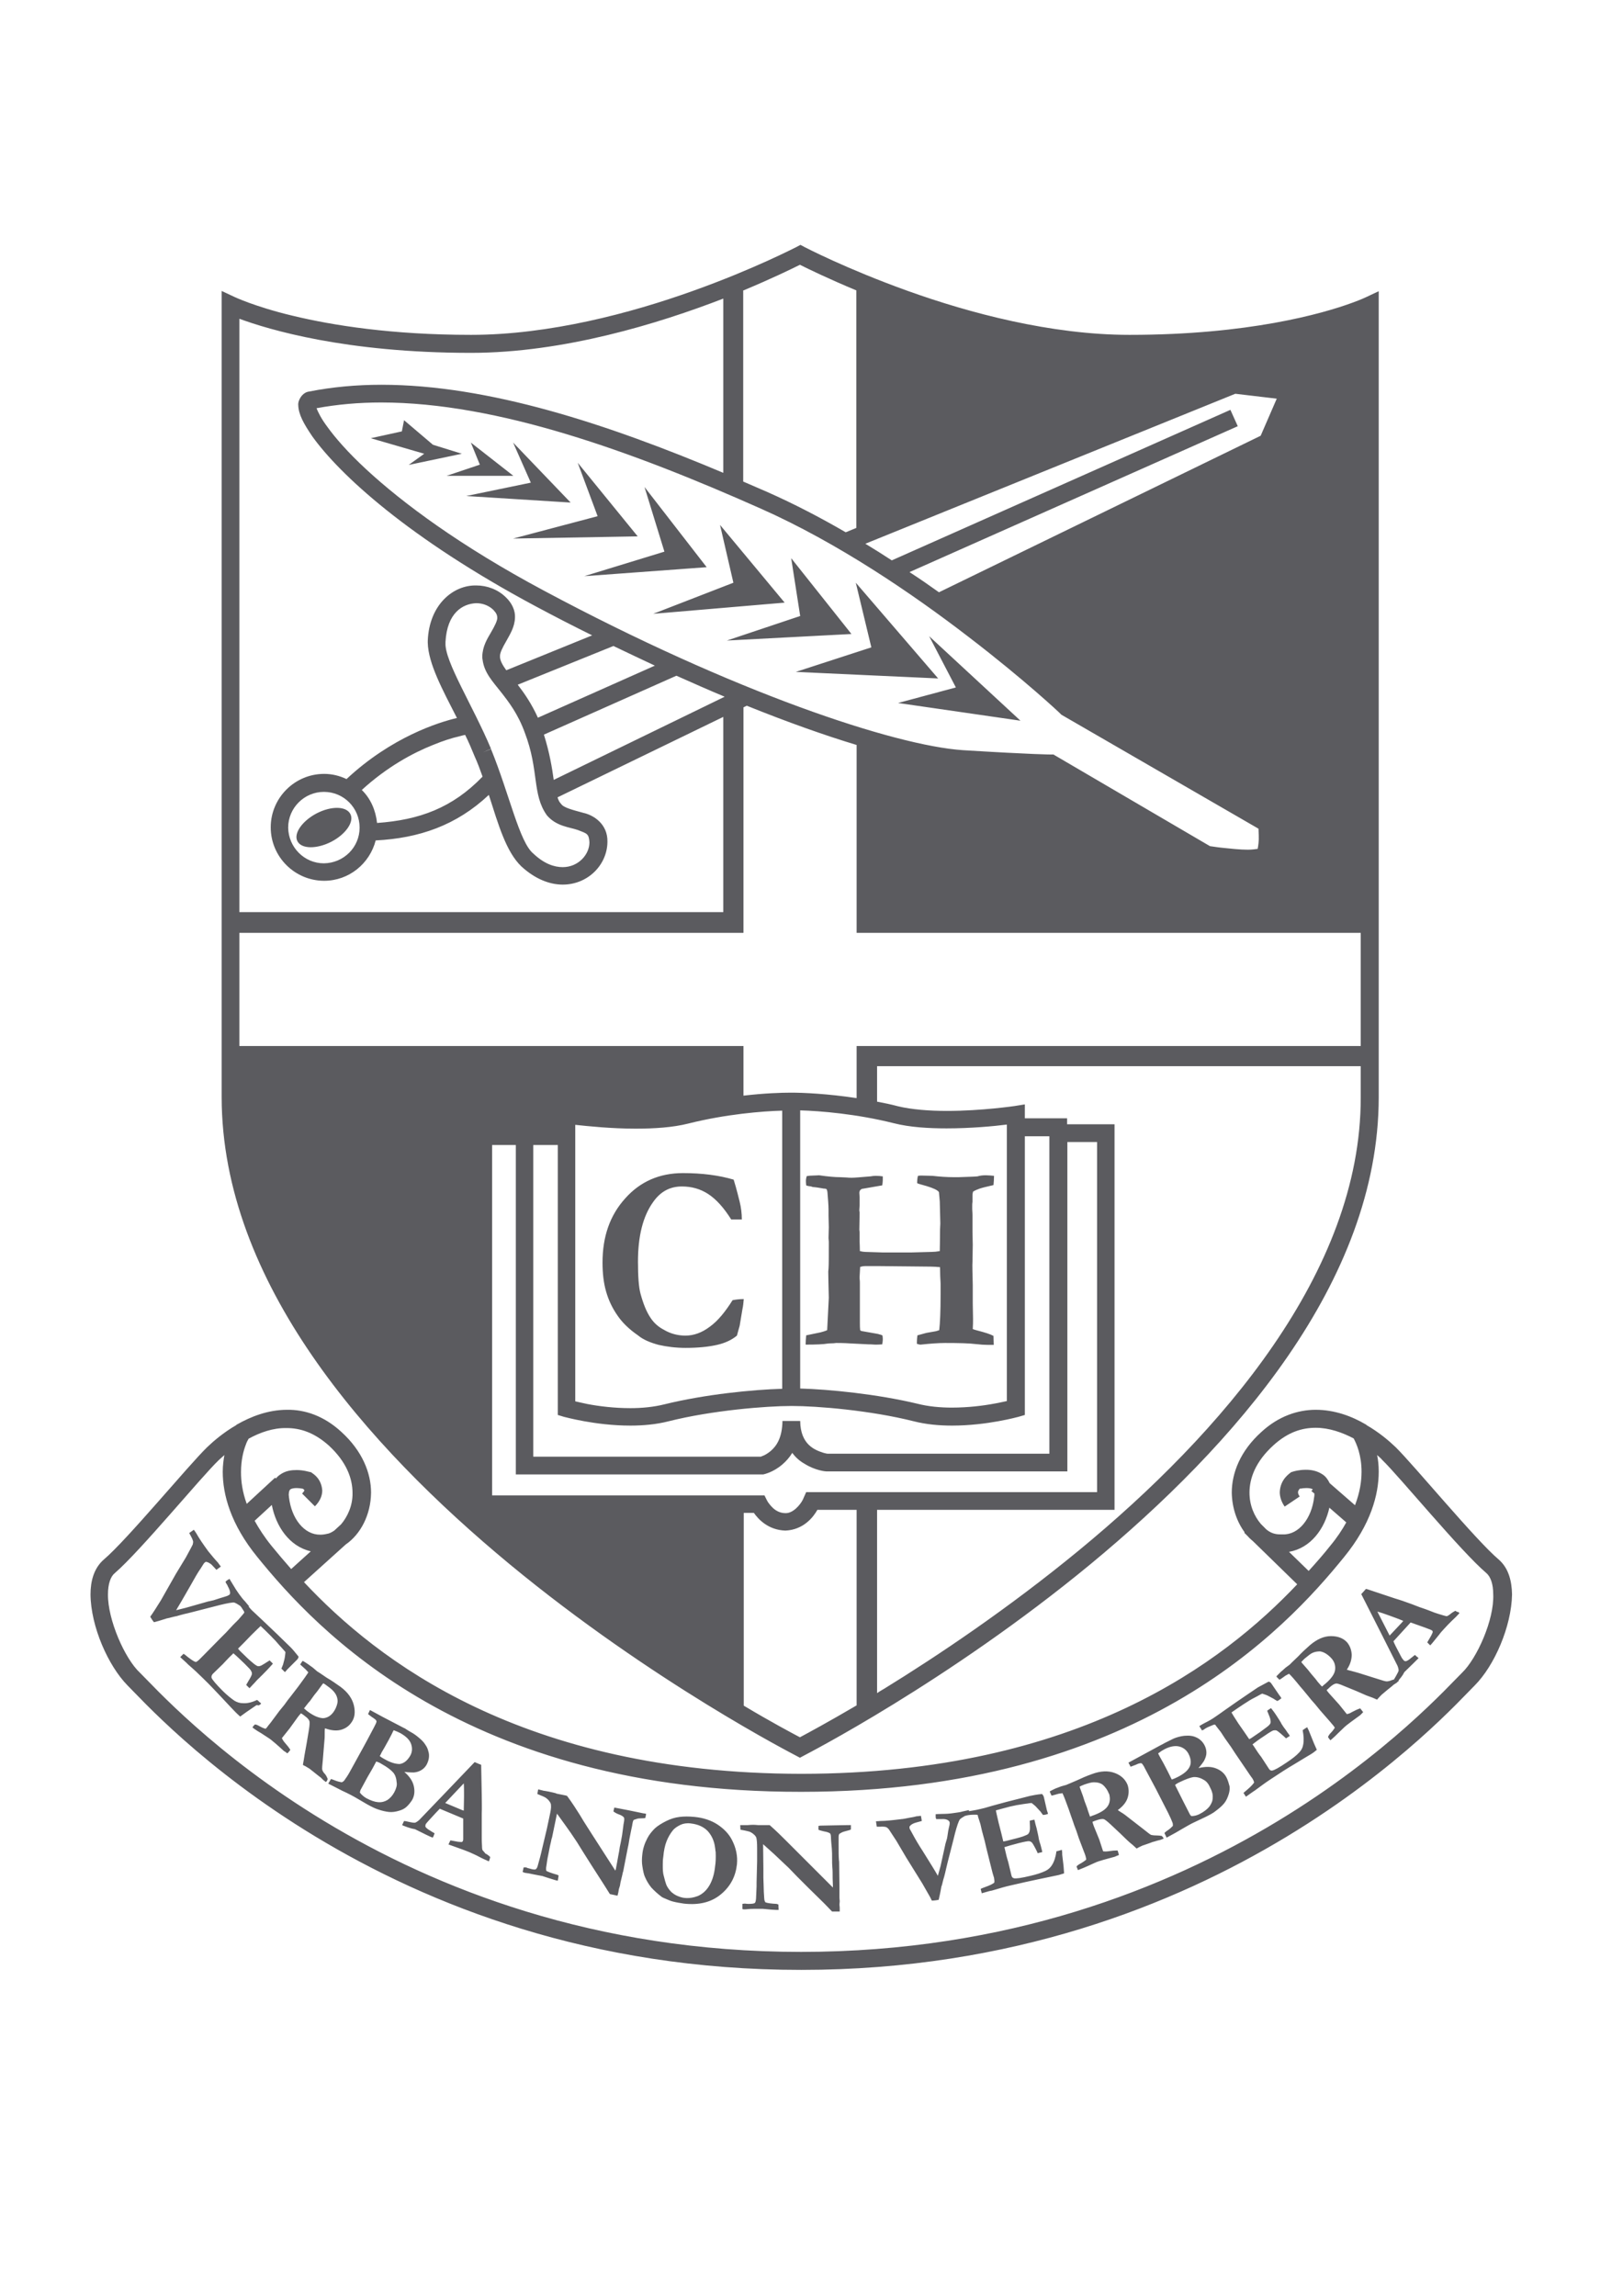 <?xml version="1.0" encoding="utf-8"?>
<!-- Generator: Adobe Illustrator 19.0.0, SVG Export Plug-In . SVG Version: 6.00 Build 0)  -->
<svg version="1.1" id="Capa_1" xmlns="http://www.w3.org/2000/svg" xmlns:xlink="http://www.w3.org/1999/xlink" x="0px" y="0px"
	 viewBox="0 0 595.3 841.9" style="enable-background:new 0 0 595.3 841.9;" xml:space="preserve">
<style type="text/css">
	.st0{fill:#5B5B5F;}
</style>
<g id="XMLID_2_">
	<path id="XMLID_3_" class="st0" d="M186.9,573.6c52.5,43.4,104.9,70.1,105,70.2l1.5,0.8l1.5-0.8c0.1-0.1,52.5-26.8,105.1-70.2
		c52.5-43.4,105.6-103.4,105.7-171.1c0-49,0-290.5,0-290.5v-5.2L501,109c0,0-1.6,0.8-5.2,2.1c-10.7,3.9-37.8,11.7-81.5,11.7
		c-28.8,0-58.7-8-81.3-16.1c-22.6-8.1-37.9-16.1-37.9-16.1l-1.5-0.8l-1.5,0.8c-0.1,0-15.3,8-38,16.1c-22.6,8.1-52.6,16.1-81.3,16.1
		c-29.1,0-50.9-3.5-65.4-7c-7.2-1.7-12.6-3.5-16.2-4.8c-3.5-1.3-5.2-2.1-5.2-2.1l-4.7-2.2v295.7C81.4,470.2,134.5,530.2,186.9,573.6
		z M279.7,540.7l0.3,0c0.3-0.1,3.5-0.7,6.9-3.6c1.3-1.1,2.6-2.5,3.7-4.3c1.3,1.8,2.9,3.1,4.5,4c4,2.5,7.7,2.8,8,2.8l0.1,0h88.3
		V418.8h10.9v128.4H295.7l-0.9,2c0,0-0.1,0.3-0.4,0.9c-1,1.9-3.6,4.9-6.3,4.8c-2.1,0-3.8-1-5-2.3c-0.6-0.6-1.1-1.3-1.4-1.7
		c-0.3-0.5-0.4-0.7-0.4-0.7l-0.9-1.8h-99.9V419.9h8.7v120.8H279.7z M206.9,519.6c0.2,0,11.4,3.2,24.3,3.2c4.6,0,9.4-0.4,14.1-1.6
		c15.9-4,35.8-5.6,45.1-5.6c9.3,0,28.8,1.6,44.7,5.6c4.7,1.2,9.5,1.6,14.1,1.6c12.9,0,24.2-3.2,24.3-3.2l2.4-0.7V416.7h9v116.4
		h-81.4c-0.2,0-0.6-0.1-1.4-0.3c-3.1-1-8.5-2.9-8.6-11.7H287c-0.1,6.2-2.2,9.2-4.3,11c-1.1,0.9-2.1,1.5-2.9,1.8
		c-0.4,0.1-0.6,0.3-0.8,0.3h-83.4V419.9h9v99L206.9,519.6z M211,513.9V412.5c4.7,0.5,13.2,1.4,22.1,1.4c6.7,0,13.6-0.4,19.5-1.9
		c13.6-3.4,26.9-4.5,34.3-4.7v102c-10.6,0.3-28.2,2-43.2,5.7c-4,1-8.3,1.4-12.5,1.4c-5.9,0-11.5-0.7-15.7-1.5
		C213.7,514.5,212.2,514.2,211,513.9z M293.5,509.2v-102c7.4,0.2,20.7,1.3,34.3,4.7c5.9,1.5,12.8,1.9,19.4,1.9
		c8.9,0,17.4-0.8,22.1-1.4v101.4c-1.1,0.2-2.6,0.6-4.4,0.9c-4.2,0.8-9.8,1.5-15.8,1.5c-4.2,0-8.6-0.4-12.5-1.4
		C321.6,511.2,304,509.5,293.5,509.2z M314.2,625.4c-10.4,6.1-17.8,10.1-20.8,11.7c-3-1.6-10.4-5.5-20.6-11.6v-70.7h3.7
		c1.7,2.4,5.3,6.3,11.6,6.5c6.6-0.3,10.2-4.9,11.7-7.6h14.4V625.4z M499.1,402.5c0.1,64-51.3,123.2-103.3,166
		c-26,21.4-52,38.8-71.5,50.8c-0.9,0.5-1.7,1-2.6,1.6v-67.2h87.1V412.3h-17.4v-2.2h-15.5V405l-3.7,0.6c0,0-12.2,1.8-24.9,1.8
		c-6.4,0-12.9-0.5-17.9-1.7c-2.6-0.7-5.1-1.2-7.7-1.7V391h177.4V402.5z M163.4,235.8L163.4,235.8v-0.2v-0.2
		c0.6-10.7,6.3-14,11.3-14.2c2.4,0,4.7,0.9,6.3,2.5c1.2,1.3,1.3,1.9,1.4,2.7c0.1,1.1-0.9,3.1-2.3,5.5c-1.4,2.4-3.1,5.1-3.2,8.8
		c0,0.4,0,0.8,0.1,1.2c0.6,4.8,3.7,8,6.6,11.7c3,3.8,6.4,8.2,8.9,15.1c5.3,13.9,2.6,22.6,8.1,30.3c3.5,4.1,8.3,4.3,11.4,5.4
		c3.3,1.3,4,1.3,4.2,4.5c0,4.5-4.1,9.1-9.8,9.1c-3.1,0-6.8-1.2-10.8-5c-5.1-4.2-8.7-21.6-15.5-38.3l-3,1.2l3-1.3
		C173.3,258.5,163.1,242.6,163.4,235.8z M177,284.8c-11.1,11.5-23.2,15.9-38.7,17c-0.5-4.7-2.4-9-5.6-12.1
		c9.3-8.5,18.8-13.6,26.1-16.5c3.9-1.6,7.1-2.6,9.4-3.1c1-0.3,1.9-0.5,2.4-0.6c1.3,2.6,2.4,5.2,3.5,7.9
		C175.2,279.8,176.1,282.3,177,284.8z M189.9,251.1l35.1-14.2c5.2,2.5,10.3,4.9,15.2,7.2l-42.9,19.1
		C195,258.1,192.3,254.2,189.9,251.1z M199.5,269.4l48.6-21.6c6.1,2.7,11.9,5.3,17.7,7.7l-62.7,30.5
		C202.5,281.6,201.6,276.1,199.5,269.4z M199.5,216.6c-30.7-16.4-51.8-32.1-65.2-44.5c-6.7-6.2-11.4-11.6-14.4-15.8
		c-2.1-2.8-3.3-5.3-3.8-6.6c7.6-1.4,15.5-2.1,23.7-2.1c42.6,0,92,17.9,139.2,38.9c28.2,12.5,55.8,31.3,76.3,47.1
		c20.5,15.7,33.8,28.2,33.8,28.3l0.2,0.2l72.3,41.8c0,0.7,0.1,1.6,0.1,2.6c0.1,1.7-0.2,3.8-0.4,4.8c-0.7,0.1-2.1,0.3-3.6,0.3
		c-2.9,0-6.5-0.4-9.4-0.7c-2-0.2-3.6-0.5-4.5-0.6l-57.4-33.6h-0.9c0,0-6.4,0-32.4-1.6C328.2,273.4,269.4,254,199.5,216.6z
		 M453.1,144.4l15.2,1.8l-5.9,13.6l-118,57.4c-3.5-2.5-7.1-5-10.8-7.4L454,156.3l-2.7-6l-124.2,55.2c-3.2-2.1-6.4-4.1-9.7-6.1
		L453.1,144.4z M272.7,106.5c10.3-4.3,17.7-7.9,20.7-9.4c3,1.5,10.4,5.1,20.7,9.4v87.1l-3.9,1.6c-9.3-5.4-18.9-10.4-28.6-14.7
		c-3-1.3-6-2.6-9-3.9V106.5z M87.8,116.9c10.6,3.9,38.8,12.5,84.9,12.5c34,0,68.8-10.7,92.6-19.9v63.9
		c-42.5-17.9-86.1-32.3-125.4-32.3c-9.1,0-18,0.8-26.6,2.5l0,0c-2.4,0.3-4.1,3.2-3.9,5c0.1,3.4,2,6.8,5.2,11.5
		c10,13.9,35.1,37.2,81.8,62.2c7.1,3.8,13.9,7.3,20.8,10.7l-31.5,12.8c-1.4-1.9-2.2-3.5-2.3-4.7c0-0.2,0-0.3,0-0.4
		c-0.1-1.2,0.9-3.2,2.3-5.6c1.3-2.4,3.1-5.1,3.2-8.7c0.1-2.5-1.1-5.2-3.3-7.3c-2.9-2.9-6.9-4.4-10.9-4.4
		c-8.5-0.2-17.3,7.1-17.8,20.3c0,0.4,0,0.6,0,0.7c0.2,7.7,5.4,17.2,10.7,27.6c-6.8,1.6-24,7-40.5,22.4c-2.5-1.2-5.3-1.9-8.2-1.9
		c-10.8,0-19.6,8.8-19.6,19.6c0,10.8,8.8,19.6,19.6,19.6c9.1,0,16.7-6.3,18.9-14.8c15.9-0.8,29.6-5.5,41.5-16.7
		c3.5,10.9,6.3,20.8,11.9,26.2c5,4.6,10.3,6.7,15.2,6.7c9.3,0,16.3-7.3,16.4-15.6c0.2-6.6-5.1-9.9-8.8-10.7c-4-1.1-7.3-1.9-8.2-3.3
		c-0.6-0.6-1-1.4-1.3-2.4l60.8-29.5v71.6H87.8V116.9z M114.2,148.2L114.2,148.2l-0.3-1.4L114.2,148.2z M131.9,303.5
		c0,7.2-5.8,13-13.1,13.1c-7.2,0-13-5.9-13.1-13.1c0-7.2,5.9-13.1,13.1-13.1C126.1,290.4,131.9,296.3,131.9,303.5z M87.8,342.1
		h184.9v-82.7l1.2-0.6c14.9,6,28.4,10.8,40.3,14.4v68.9h184.9v41.5H314.2v19.1c-10.6-1.6-19.5-2-24-2c-3.6,0-9.8,0.2-17.5,1.1v-18.2
		H87.8V342.1z M549.7,571.9c-8.5-7.2-30.9-34.4-37.8-41.2c-2.3-2.2-6-5.4-10.7-8.1c-0.1-0.1-0.1-0.2-0.1-0.2l-0.1,0
		c-5.1-3-11.4-5.4-18.4-5.4c-6.5,0-13.6,2.3-19.9,8.1c-7.8,7-10.9,15.1-10.9,22.3c0.1,5.6,1.9,10.7,4.7,14.5l-0.1,0.2l1.3,1.3
		c0.6,0.7,1.3,1.3,2,1.9l16.1,15.7c-26.8,28.3-80,69.4-181.8,69.5c-102.7-0.1-155.9-41.9-182.5-70.3l15.3-13.8
		c5.4-3.7,9.2-10.8,9.3-19c0-7.2-3.2-15.3-10.9-22.3c-6.4-5.9-13.4-8.2-19.9-8.1c-7,0-13.3,2.5-18.4,5.4l-0.1,0c0,0-0.1,0.1-0.1,0.2
		c-4.7,2.7-8.4,5.9-10.7,8.1c-7,6.8-29.4,34-37.9,41.2c-3.7,3.2-4.9,8-4.9,12.8c0.1,11.8,6.5,26.2,13.6,33.4
		c8.8,8.6,92.6,104.4,247.1,104.3h0.1c154.4,0,238.1-95.7,246.9-104.3c7.2-7.2,13.5-21.6,13.7-33.4
		C554.5,579.9,553.4,575.1,549.7,571.9z M467.7,562.5c-1-0.2-2.1-0.7-3.2-1.6l-2-2c-2.4-2.8-4.2-6.8-4.2-11.5
		c0-5.3,2.2-11.4,8.8-17.4c5.3-4.8,10.4-6.4,15.5-6.4c4.9,0,9.7,1.7,13.9,3.9c1.1,2,2.9,6.2,2.9,12.2c0,3.5-0.6,7.6-2.4,12.3
		l-9.3-8.1c-0.6-1.3-1.5-2.5-2.6-3.2c-2.1-1.4-4.3-1.7-6.1-1.7c-2.6,0-4.6,0.6-4.8,0.7l-0.4,0.1l-0.4,0.2c-0.2,0.3-3.8,2.3-4,7.2
		c0,1.7,0.6,3.6,1.8,5.3l5.5-3.7c-0.6-0.9-0.6-1.3-0.6-1.6c0-0.4,0.2-0.7,0.5-1.1c0.1-0.1,0.1-0.2,0.2-0.2c0.1,0,0.2,0,0.3,0
		c0.5-0.1,1.3-0.2,2.1-0.2c1.1,0,2,0.2,2.3,0.5c0,0,0,0,0,0l-0.5,0.6l1.1,0.9c0,0.2,0,0.2,0,0.4c0,0.3,0,0.6-0.1,1
		c-0.9,7.7-5.6,13.8-11.5,13.6C469.4,562.7,468.6,562.7,467.7,562.5z M472.8,569.1c8-1.4,13.1-8.5,14.8-16.2l6.2,5.4
		c-1.5,2.7-3.4,5.6-5.9,8.6c-2.2,2.8-4.9,5.9-7.9,9.2L472.8,569.1z M106.8,575.4c-2.7-3.1-5.1-5.9-7.2-8.5c-2.6-3.2-4.6-6.3-6.2-9.2
		l6.3-5.8c1.5,7.8,6.4,15.2,14.3,17L106.8,575.4z M90.2,529.7c0.3-0.9,0.7-1.6,1-2.1c4.2-2.3,9-4,13.9-3.9c5,0,10.1,1.6,15.5,6.4
		c6.5,6,8.7,12.1,8.7,17.4c0.1,4.7-1.9,8.8-4.2,11.5l-2.5,2.3c-0.9,0.6-1.8,1.1-2.7,1.2c-0.8,0.2-1.6,0.3-2.4,0.3
		c-5.9,0.1-10.6-5.9-11.5-13.7c0-0.4-0.1-0.7-0.1-1c0.1-1.6,0.4-1.7,0.6-1.9c0.3-0.3,1.3-0.5,2.3-0.5c0.7,0,1.4,0.1,2,0.2
		c0.2,0,0.3,0.1,0.4,0.1c0.1,0.1,0.2,0.2,0.3,0.3c0.2,0.2,0.1,0.3,0.1,0.3c0,0,0.1,0.2-0.8,1.1l4.7,4.7c1.7-1.7,2.7-3.7,2.7-5.8
		c-0.3-4.5-3.5-6.2-3.7-6.4l-0.4-0.3l-0.5-0.1c-0.2,0-2.2-0.7-4.8-0.7c-1.8,0-4,0.2-6.1,1.7c-0.6,0.4-1.1,0.9-1.5,1.4l-0.3-0.3
		l-10.4,9.6c-1.6-4.4-2.1-8.3-2.1-11.6C88.4,535.4,89.3,532,90.2,529.7z M536.3,613.4c-9.1,8.8-90.7,102.4-242.5,102.4
		C142,715.8,60.4,622.2,51.3,613.4c-5.5-5.1-11.8-19.4-11.7-28.7c0-3.9,1-6.6,2.5-7.8c9.4-8.1,31.7-35.3,38.2-41.5
		c0.6-0.5,1.2-1.1,2-1.8c-0.3,1.8-0.6,3.8-0.6,6.1c0,8.4,2.9,19.3,12.7,31.3c21.4,26.4,76.3,86.2,199.3,86.1h0.3
		c122.7,0,177.6-59.7,199-86.1c9.8-12,12.7-22.9,12.7-31.3c0-2.3-0.2-4.3-0.6-6.1c0.7,0.6,1.4,1.2,1.9,1.8
		c6.4,6.2,28.7,33.4,38.2,41.5c1.5,1.3,2.5,3.9,2.5,7.8C548.1,594,541.7,608.2,536.3,613.4z M95,625.4c0.2-0.2,0.5-0.4,0.8-0.6
		c-0.2-0.3-0.4-0.5-0.6-0.6c-0.2-0.2-0.5-0.5-0.9-0.8c-1.9,0.9-3.6,1.3-5.1,1.2c-1.2,0-2.2-0.3-3.2-0.9c-1.3-0.9-2.8-2.1-4.4-3.7
		c-2.4-2.4-3.7-4-4-4.7c-0.1-0.5,0-0.9,0.4-1.4l3.7-3.6c0.9-0.9,1.9-2.1,3.3-3.4c0.1-0.1,0.3-0.3,0.6-0.6c1,0.8,2.3,2.1,4.1,3.8
		c1.5,1.5,2.3,2.3,2.4,2.7c0.3,0.4,0.3,0.8,0.3,1.1c-0.1,0.5-0.5,1.3-1.3,2.6c-0.4,0.7-0.7,1.2-0.8,1.4l1.2,1.2l0.4-0.4
		c0.3-0.3,0.8-0.9,1.5-1.6c0.6-0.7,1.1-1.2,1.4-1.5c0.2-0.2,0.5-0.4,0.8-0.8c0.4-0.3,1.1-1.1,2.3-2.3c0.5-0.5,1.2-1.3,2.2-2.4l-1-1
		l-0.2-0.2c-1.7,1.1-2.7,1.7-3.1,1.9c-0.5,0.2-0.9,0.3-1.3,0.2c-0.3-0.1-1-0.5-1.9-1.3c-1-0.8-2.5-2.2-4.6-4.3
		c-0.2-0.2-0.4-0.5-0.7-0.8l2.1-2.1l2.8-2.9c2-2,3.1-3,3.4-3.3c1.2,1.1,2.4,2.3,3.8,3.7c1.2,1.2,2.3,2.4,3.3,3.6
		c0.6,0.6,0.9,1,1,1.1c0.4,0.5,0.8,0.8,1,1.2c-0.1,1-0.2,1.9-0.4,2.7l-0.5,1.9c-0.3,0.6-0.4,1.1-0.6,1.4c0.3,0.3,0.5,0.5,0.6,0.6
		l0.7,0.7c0.1-0.1,0.2-0.2,0.3-0.3l0.6-0.7l3.5-3.5c0.4-0.4,0.6-0.8,0.6-1.2c-1.2-1.5-2.2-2.7-2.9-3.4l-3.2-3.1
		c-2.1-2.1-4.5-4.3-7.1-6.8c-1.8-1.7-2.9-2.7-3.3-3.1c-0.7-0.6-1.2-1.2-1.8-1.9l0.2-0.1c-0.4-0.5-0.9-1.1-1.5-1.8
		c-0.7-0.7-1.4-1.6-2.2-2.7c-0.8-1.1-1.5-2.2-2.2-3.4c-0.7-1.2-1.2-1.9-1.3-2.2c-0.5,0.3-0.8,0.5-1,0.6c-0.1,0.1-0.3,0.3-0.5,0.5
		c0.1,0.3,0.3,0.6,0.5,0.9c0.2,0.3,0.3,0.6,0.4,0.8c0.5,0.9,0.8,1.7,0.8,2.3c0,0.4-0.1,0.7-0.4,0.8c-0.4,0.3-1,0.5-1.7,0.7
		c-0.8,0.2-1.9,0.6-3.2,1c-0.4,0.1-0.8,0.3-1,0.3l-1.8,0.4l-8.1,2.3l-3.6,0.9c0.6-1,1.2-2,1.9-3.2l3.4-5.9c1.5-2.7,2.7-4.8,3.7-6.2
		l1.2-1.9c0.1-0.1,0.3-0.2,0.4-0.4c0.2-0.1,0.4-0.2,0.6-0.1c0.5,0.1,1,0.4,1.6,0.8c0.2,0.2,0.9,0.9,2,2.1c0.1-0.1,0.6-0.5,1.6-1.2
		l-1.1-1.5c-0.4-0.4-0.9-1-1.6-1.8c-1-1.2-1.6-1.9-1.9-2.3c-1.9-2.6-3.4-4.8-4.4-6.6c-0.1-0.2-0.4-0.6-0.9-1.3l-1.7,1.2l0.5,0.9
		c0.5,0.9,0.8,1.6,0.9,2c0.1,0.4,0,0.8-0.1,1.3c-0.1,0.2-0.9,1.8-2.5,4.7l-3.7,6.1l-5.5,9.7c-1.7,2.7-2.7,4.3-3,4.7
		c-0.3,0.4-0.6,0.9-0.9,1.3c0.3,0.5,0.5,0.8,0.7,1.1c0.1,0.1,0.3,0.5,0.7,0.9c0.9-0.2,2.5-0.7,4.7-1.4l0.5-0.1
		c1.7-0.4,2.7-0.7,3-0.7c1.1-0.3,2-0.6,2.9-0.8c0.9-0.2,1.8-0.4,2.5-0.6l8.2-2.1c3.4-0.9,5.7-1.4,6.9-1.5c0.4-0.1,0.8,0,1,0.1
		c0.3,0.1,1,0.5,1.9,1.1c0.3,0.4,0.6,0.7,0.8,1.1c0.2,0.3,0.3,0.5,0.4,0.6c0.2,0.3,0.3,0.5,0.3,0.8c-0.1,0.2-0.3,0.3-0.3,0.4
		l-1.9,2.2l-1.9,1.9l-2.6,2.8l-1.9,1.9l-6.3,6.4l-0.5,0.5c-0.5,0.5-0.8,0.8-1,1c-0.5,0.5-1,0.9-1.4,1c-0.7-0.2-1.7-0.9-3-1.9
		c-0.7-0.6-1.2-1-1.5-1.1l-1.2,1.2l2.2,2l0.7,0.7c2.2,1.9,3.9,3.5,5.3,4.9c2.8,2.7,5.1,5.2,7,7.2c2.7,2.9,4.4,4.7,5,5.3
		c0.4,0.4,1,1,1.8,1.7l2.2-1.6l3.8-2.6L95,625.4z M118.2,649c-0.1-0.4,0-1.6,0.2-3.5l0.6-7.3c0.1-0.8,0.1-1.8,0.1-3
		c0-0.5,0-1,0.1-1.4c2.2,0.8,4.1,1,5.7,0.6c1.6-0.4,3-1.3,3.9-2.6c1.3-1.7,1.6-3.8,1-6.4c-0.6-2.5-2.2-4.8-4.9-6.8
		c-1.7-1.2-3.4-2.4-5-3.3l-2.5-1.7l-1.1-0.7c-0.1-0.1-0.6-0.5-1.5-1.3c-0.9-0.7-1.6-1.1-1.8-1.3c-0.6-0.4-1.2-0.8-1.9-1.2l-0.2,0.1
		l-0.8,1.2c0.3,0.3,1,0.9,2,1.8l1,1.1c-0.5,0.8-1.7,2.5-3.7,5.2c-0.9,1.2-1.9,2.5-3,3.9l-0.8,1l-1.3,1.8l-1.8,2.2l-3.2,4.3
		c-0.8,1-1.3,1.6-1.4,1.8c-0.1,0.1-0.3,0.3-0.5,0.5c-0.7-0.2-1.4-0.5-2.1-0.9c-0.7-0.4-1.3-0.7-1.8-0.7c-0.2,0.2-0.4,0.4-0.5,0.5
		c-0.1,0.1-0.2,0.3-0.4,0.6l0.8,0.6c0.7,0.5,1.5,1,2.4,1.5l2.9,1.9c0.1,0.1,0.4,0.3,0.7,0.5c0.5,0.4,2.1,1.7,4.7,4.1l0.8,0.5
		c0.1,0.1,0.2,0.2,0.5,0.4c0.3-0.3,0.7-0.7,1.1-1.3c-0.5-0.8-1.2-1.7-2.1-2.7c-0.5-0.6-0.8-1.1-1-1.6l2.8-3.5l3.1-4.3
		c0.4-0.5,0.7-0.9,1.1-1.3c0.6,0.4,1.1,0.7,1.4,1c1,0.7,1.5,1.3,1.7,1.9c0.1,0.4,0.1,1.4-0.2,3.2c-0.6,3.7-1.1,6.5-1.4,8.1
		c-0.1,0.6-0.3,1.6-0.5,3l-0.3,1.7c0.2,0.2,0.5,0.3,0.9,0.5c0.8,0.5,1.3,0.8,1.5,0.9l1.9,1.5c0.6,0.5,1.1,0.9,1.5,1.2l0.8,0.6
		l0.9,0.9l0.4,0.3l0.5,0.4c0.2-0.1,0.3-0.3,0.4-0.4c0.1-0.2,0.2-0.4,0.3-0.7c-0.2-0.5-0.4-1-0.9-1.7
		C118.6,650,118.3,649.4,118.2,649z M112.8,627.6c-0.3-0.2-0.7-0.6-1.3-1.1l0.4-0.5c0.7-0.9,1.3-1.7,1.8-2.2l1.5-2.1l1.2-1.5
		l1.9-2.6l0.3-0.3c0.5,0.3,1,0.6,1.6,1.1c1.3,0.9,2.1,1.7,2.6,2.4c0.6,0.8,0.9,1.7,1,2.5c0.1,0.6,0,1.3-0.3,2.2
		c-0.3,0.9-0.7,1.7-1.3,2.5c-1,1.3-2.2,2-3.7,2.1C116.9,630,115.1,629.3,112.8,627.6z M151.1,660.2c0.9-1.5,1.1-3.2,0.7-5.1
		c-0.4-1.9-1.6-3.7-3.5-5.3c1.8,0.2,3,0.2,3.5,0.2c1.1-0.1,2-0.4,2.8-0.9c0.8-0.5,1.4-1.1,1.9-2c0.4-0.8,0.7-1.6,0.8-2.4
		c0.1-0.8,0.1-1.6-0.2-2.5c-0.2-0.9-0.6-1.7-1.1-2.4c-0.5-0.8-1-1.3-1.4-1.7c-1.1-1-2.2-1.9-3.2-2.5l-1.4-0.8
		c-0.6-0.4-1-0.6-1.1-0.7c-0.1-0.1-0.3-0.2-0.5-0.3l-0.8-0.4l-7.1-3.7l-4.8-2.6l-0.7,1.5c1,0.8,1.7,1.3,1.9,1.4c0.6,0.4,1,0.7,1.1,1
		c0.1,0.1,0.1,0.2,0.1,0.3c0,0.3-0.3,1-0.9,2.1c-2.1,4-3.4,6.4-3.9,7.3l-4.9,8.9c-0.8,1.5-1.6,2.6-2.1,3.3c-0.2,0.3-0.5,0.5-0.9,0.7
		c-0.7-0.1-1.6-0.3-2.6-0.7c-0.5-0.2-1-0.4-1.4-0.5l-1,1.7c2.8,1.4,4.5,2.3,5.1,2.6c2.2,1,4.1,2,5.6,2.9l3.6,2.1
		c1.6,0.9,2.9,1.5,3.8,1.8c1.7,0.6,3.2,0.9,4.3,1c1.2,0.1,2.4-0.1,3.7-0.5c1-0.3,1.8-0.7,2.5-1.3C149.8,662,150.5,661.1,151.1,660.2
		z M144.6,657.3c-0.7,1.3-1.6,2.2-2.5,2.8c-1,0.6-2.1,0.9-3.4,0.8c-1.3-0.1-2.7-0.6-4.4-1.5c-0.8-0.5-1.6-1.1-2.3-2
		c0.1-0.4,0.1-0.7,0.2-0.9l2.6-4.8l1.8-3.1l1.4-2.6c0.4,0.1,1.1,0.3,2,0.9c2,1.1,3.4,2.2,4.2,3.1c0.8,0.9,1.2,2.2,1.3,3.7
		C145.7,654.7,145.3,656,144.6,657.3z M141.2,645.2c-0.8-0.4-1.4-0.8-1.9-1.2c0.3-0.6,0.6-1.1,0.7-1.4l1-1.7c1.2-2.1,2.1-3.8,2.7-5
		c0.3-0.6,0.5-1.1,0.7-1.4c1.1,0.4,1.9,0.8,2.5,1.1c2.1,1.2,3.4,2.5,3.9,4c0.5,1.5,0.4,2.9-0.3,4.2c-1.1,1.9-2.4,2.9-3.9,3.1
		C145.1,646.9,143.3,646.4,141.2,645.2z M177,678.5c-0.1-0.2-0.2-0.6-0.2-1.4c-0.1-1.4-0.1-2.5-0.1-3.3c0-1.6,0-2.8,0-3.6
		c0-1.4,0-3.1,0-5.2c0.1-2.1,0-4.3,0-6.6l-0.2-10.7l0-0.5l-1-0.4c-0.5-0.2-0.9-0.4-1.4-0.6l-11,11.5l-9.4,9.8
		c-0.6,0.5-1.1,0.8-1.4,0.9c-0.3,0.1-1.1,0-2.4-0.3c-0.8-0.2-1.4-0.3-1.7-0.3l-0.7,1.5l0.4,0.2c1,0.4,2.1,0.8,3.3,1.1l1,0.2
		c3.4,1.7,5.6,2.8,6.5,3.1c0.1-0.2,0.2-0.3,0.3-0.5c0.1-0.2,0.2-0.6,0.4-1.1c-0.9-0.5-1.4-0.8-1.5-0.9c-0.9-0.5-1.5-1-1.8-1.4
		c-0.1-0.2-0.1-0.5,0-0.9c0.1-0.3,0.5-0.7,1.1-1.4c2.1-2.3,3.5-3.8,4.1-4.4l8.6,3.6v5.1v2.5c0,0.3-0.1,0.5-0.1,0.6
		c-0.1,0.2-0.2,0.3-0.4,0.4c-0.2,0-0.7,0-1.5-0.1l-2.7-0.5c-0.2,0.5-0.5,1-0.7,1.5l1.1,0.4l3.9,1.4c0.5,0.2,1.4,0.5,2.6,1
		c1.1,0.5,2.3,1,3.6,1.7c1.3,0.7,2.5,1.2,3.6,1.7c0.1-0.2,0.2-0.4,0.2-0.5c0.1-0.2,0.2-0.6,0.3-1.1c-0.6-0.6-1.2-1-1.8-1.3
		C177.6,679.1,177.2,678.8,177,678.5z M170.1,664l-0.6-0.2c-0.6-0.3-2.7-1.1-6.2-2.6l6.8-7.2c0.1,1.1,0.1,2.7,0.1,4.7
		C170.2,660.8,170.1,662.5,170.1,664z M236.7,666.7l0.3-1.5c-0.3-0.1-0.6-0.2-1-0.2l-5.3-1.1l-4.7-0.9l-0.7-0.1l-0.3,1.4
		c0.4,0.3,1,0.7,1.8,1c1.2,0.4,1.9,0.9,2.1,1.3c0.1,0.3,0.1,0.9-0.1,1.9c-0.1,0.3-0.2,1.5-0.5,3.6c-0.1,1.1-0.4,2.2-0.6,3.5
		c-0.3,1.3-0.5,2.4-0.6,3.3c-0.2,0.9-0.4,2.2-0.7,3.8l-0.5,2.7l-0.2,0.6c-7.5-11.7-11.9-18.4-13-20.4c-1.2-1.9-2.7-4.3-4.7-7
		c-0.3-0.1-0.6-0.2-0.7-0.2c-0.1,0-0.6-0.1-1.5-0.3c-0.9-0.2-1.4-0.3-1.5-0.3c-0.1,0-0.3-0.1-0.5-0.2c-0.9-0.2-1.5-0.4-1.7-0.4
		c-0.3-0.1-1-0.2-2-0.4l-0.7-0.1l-2-0.5l-0.3,1.7c1.7,0.7,2.7,1.1,3.1,1.4c0.6,0.4,1.2,1,1.6,1.7c0.2,0.3,0.3,0.7,0.3,1.1
		c0.1,0.8-0.1,2-0.5,3.8l-1,4.7l-1.8,7.6l-0.3,1.3c-0.1,0.5-0.5,2-1.2,4.5c-0.2,0.9-0.5,1.3-0.8,1.5c-0.3,0.2-1.1,0.1-2.4-0.3
		c-0.5-0.1-0.8-0.2-0.9-0.3c-0.3-0.1-0.7-0.1-1.1-0.1c-0.1,0.4-0.2,0.6-0.2,0.8c-0.1,0.3-0.1,0.6-0.2,0.9c0.3,0.1,0.6,0.2,0.8,0.3
		c0.1,0,0.6,0.1,1.4,0.2c0.8,0.2,2.5,0.5,5.1,1c2.6,0.9,4.2,1.3,4.7,1.5l0.9,0.2l0.3-1.9c-0.2-0.2-0.4-0.2-0.6-0.3
		c-2.1-0.6-3.4-1.1-3.9-1.4c-0.1-0.3-0.1-0.6-0.1-0.8c0-0.2,0-0.5,0.1-0.9c0.2-1.5,0.4-2.9,0.7-4.2l0.6-3.1l0.4-1.7
		c0.1-0.5,0.2-1.1,0.4-1.6l1.8-8.7l3.1,4.3c1.3,1.8,2.7,3.8,4.2,6.1l2.3,3.7l3.1,4.9l4.5,7l2.2,3.5l2.8,0.6l0.3-1.2
		c0-0.1,0.1-0.5,0.2-1.2l0.4-1.3l0.2-1.2l0.7-2.9c0-0.2,0.1-0.6,0.3-1.2l1.6-8.2c0.1-0.5,0.2-1,0.3-1.4c0.2-1.3,0.5-3.1,1-5.4
		c0.2-1,0.4-1.7,0.4-2c0.1-0.6,0.2-0.9,0.2-1c0.1-0.4,0.2-0.7,0.4-0.8c0.1-0.1,0.6-0.2,1.5-0.5c0.2,0,0.8-0.1,1.9-0.1
		C235.9,666.8,236.3,666.8,236.7,666.7z M263.2,669.1c-2.3-1.5-5.2-2.5-8.5-2.8c-2-0.2-3.8-0.2-5.4,0c-1.7,0.2-3.3,0.7-4.9,1.5
		c-1.6,0.8-3.1,1.7-4.2,2.7c-1.1,1.1-2.1,2.3-2.8,3.7c-1,1.9-1.6,3.8-1.8,5.8c-0.2,1.6-0.2,3.1,0,4.3c0.3,2,0.6,3.3,1,4.1
		c0.6,1.4,1.4,2.7,2.3,3.8c1,1.1,2.3,2.3,3.9,3.5c0.1,0.1,0.8,0.4,2,0.9c0.7,0.3,1.4,0.6,2.3,0.8c1.2,0.3,2.5,0.5,3.8,0.7
		c5.5,0.6,10-0.5,13.5-3.4c3.5-2.9,5.4-6.5,5.9-11c0.3-3-0.3-6-1.8-8.9C267.4,672.6,265.6,670.7,263.2,669.1z M262.3,684.3
		c-0.3,3.1-1.1,5.5-2.2,7.3c-1.1,1.8-2.5,3-4.1,3.7c-1.6,0.6-3.2,0.9-5,0.7c-0.9-0.1-1.8-0.4-2.7-0.8c-0.9-0.4-1.5-0.9-2-1.3
		c-0.9-0.9-1.5-1.8-1.9-2.7c-0.2-0.5-0.6-1.8-1.1-3.9c-0.1-0.6-0.2-1.4-0.2-2.6c0-0.5,0-0.8,0-1c0-0.6,0-1.6,0.2-2.9
		c0.2-2.2,0.6-4.1,1.2-5.6c0.6-1.5,1.4-2.9,2.4-4.1c0.6-0.7,1.5-1.3,2.7-1.9c1.1-0.5,2.4-0.7,3.8-0.5c2.6,0.3,4.6,1.2,6.1,2.7
		c1.5,1.6,2.5,3.7,2.8,6.3c0.1,0.5,0.1,0.9,0.1,1l0.1,0.4C262.6,681.3,262.5,683.1,262.3,684.3z M311.1,669.3l-5.4,0.1l-4.8,0.1
		l-0.7,0.1l0,1.4c0.4,0.2,1.1,0.4,2,0.6c1.2,0.2,2,0.5,2.3,0.8c0.2,0.2,0.3,0.9,0.3,1.9c0,0.3,0.1,1.5,0.3,3.6
		c0.1,1.1,0.1,2.3,0.1,3.6c0,1.3,0,2.4,0.1,3.4c0.1,0.9,0.1,2.2,0.1,3.9l0.1,2.8l0,0.6c-9.8-9.8-15.5-15.5-17.1-17.1
		c-1.6-1.6-3.6-3.6-6.1-5.8c-0.3,0-0.6,0-0.8,0c-0.1,0-0.6,0-1.5,0c-0.9,0-1.4,0-1.5,0c-0.2,0-0.3,0-0.5,0c-0.9-0.1-1.5-0.1-1.7-0.1
		c-0.4,0-1.1,0-2,0.1h-0.7l-2.1,0l0.1,1.7c1.8,0.3,2.9,0.6,3.3,0.7c0.7,0.3,1.3,0.7,1.9,1.3c0.3,0.3,0.5,0.6,0.6,0.9
		c0.2,0.7,0.3,2,0.3,3.9l0,4.8l-0.2,7.8l0,1.3c0,0.6-0.1,2.1-0.2,4.6c-0.1,0.9-0.2,1.4-0.5,1.6c-0.3,0.2-1.1,0.3-2.4,0.3
		c-0.6,0-0.9-0.1-1-0.1c-0.3,0-0.7,0-1.1,0.1c0,0.4,0,0.7,0,0.9c0,0.3,0,0.6,0,1c0.3,0.1,0.6,0.1,0.8,0.1c0.1,0,0.5,0,1.4-0.1
		c0.8-0.1,2.6-0.1,5.2-0.1c2.8,0.3,4.4,0.4,4.9,0.4h1l-0.1-2c-0.3-0.1-0.5-0.1-0.6-0.2c-2.1-0.1-3.5-0.3-4.2-0.6
		c-0.1-0.3-0.2-0.5-0.3-0.7c0-0.2-0.1-0.5-0.1-0.9c-0.1-1.5-0.2-2.9-0.2-4.3l-0.1-3.1l0-1.7c0-0.6,0-1.1,0-1.7l-0.1-8.9l4,3.6
		c1.6,1.5,3.4,3.2,5.4,5.1l3,3.1l4.1,4.1l5.9,5.8l2.9,3l2.8,0l0-1.3c0-0.1,0-0.5-0.1-1.2l0.1-1.3l-0.1-1.2l0-2.9c0-0.2,0-0.6,0-1.2
		l-0.1-8.4c0-0.5,0-1-0.1-1.5c-0.1-1.3-0.1-3.2-0.1-5.5c0-1,0-1.7,0-2c0-0.6,0-0.9,0-1c0-0.4,0.1-0.7,0.2-0.9
		c0.1-0.1,0.5-0.4,1.4-0.8c0.2-0.1,0.8-0.2,1.8-0.5c0.4-0.1,0.8-0.2,1.1-0.4v-1.6C311.8,669.3,311.4,669.3,311.1,669.3z
		 M389.6,680.1l0-0.7c0-0.3-0.1-0.6-0.1-1c-0.3,0.1-0.6,0.1-0.8,0.2c-0.3,0.1-0.7,0.2-1.2,0.3c-0.3,2.1-0.8,3.7-1.6,5
		c-0.6,1-1.4,1.7-2.4,2.2c-1.5,0.7-3.3,1.3-5.5,1.8c-3.3,0.8-5.4,1.1-6.1,0.9c-0.5-0.1-0.8-0.5-0.9-1l-1.2-5
		c-0.4-1.2-0.8-2.8-1.2-4.6c0-0.1-0.1-0.4-0.2-0.8c1.2-0.4,3-0.9,5.3-1.5c2-0.5,3.2-0.7,3.6-0.7c0.5,0,0.8,0.2,1.1,0.4
		c0.3,0.3,0.8,1.1,1.5,2.5c0.4,0.7,0.6,1.2,0.7,1.5l1.7-0.4l-0.1-0.5c-0.1-0.5-0.3-1.1-0.5-2c-0.3-0.9-0.5-1.6-0.6-2
		c-0.1-0.3-0.1-0.6-0.2-1.1c-0.1-0.5-0.3-1.5-0.7-3.2c-0.2-0.7-0.5-1.7-0.8-3.1l-1.4,0.3l-0.3,0.1c0.1,2,0.1,3.2,0,3.6
		c-0.1,0.6-0.3,0.9-0.5,1.2c-0.3,0.3-1,0.6-2.1,1c-1.2,0.4-3.2,0.9-6,1.6c-0.3,0.1-0.6,0.1-1.1,0.2l-0.7-2.9l-1-3.9
		c-0.6-2.7-1-4.2-1-4.6c1.5-0.4,3.2-0.9,5.2-1.4c1.7-0.4,3.3-0.7,4.8-0.9c0.8-0.1,1.3-0.2,1.5-0.2c0.6-0.1,1.1-0.2,1.6-0.2
		c0.8,0.6,1.5,1.2,2,1.8l1.3,1.4c0.4,0.6,0.7,1,0.9,1.2c0.4-0.1,0.7-0.1,0.8-0.1l1-0.3c0-0.2-0.1-0.3-0.1-0.4l-0.3-0.9l-1.1-4.8
		c-0.1-0.5-0.4-0.9-0.7-1.2c-2,0.2-3.4,0.5-4.4,0.7l-4.3,1.1c-2.8,0.7-6,1.5-9.5,2.5c-2.3,0.7-3.8,1.1-4.4,1.2
		c-1.6,0.4-3,0.6-4.2,0.8l0-0.4c-0.6,0.1-1.3,0.3-2.3,0.5c-0.9,0.3-2.1,0.4-3.4,0.6c-1.3,0.2-2.7,0.3-4,0.3c-1.4,0-2.2,0.1-2.5,0.1
		c0,0.5,0,0.9,0,1.1c0,0.2,0.1,0.4,0.2,0.7c0.3,0,0.6,0,1,0c0.4,0,0.7,0,0.9,0c1.1-0.1,1.9,0.1,2.4,0.4c0.3,0.2,0.5,0.4,0.6,0.7
		c0.1,0.5,0,1.1-0.2,1.8c-0.2,0.8-0.4,1.9-0.6,3.4c-0.1,0.4-0.1,0.8-0.2,1l-0.5,1.7l-1.8,8.2l-1,3.6c-0.6-1-1.2-2.1-1.9-3.2
		l-3.6-5.8c-1.7-2.6-2.9-4.7-3.7-6.2l-1.1-2c-0.1-0.2-0.1-0.3-0.1-0.5c0-0.3,0-0.5,0.2-0.6c0.3-0.4,0.8-0.7,1.5-1
		c0.3-0.1,1.2-0.4,2.8-0.8c0-0.1-0.1-0.8-0.3-1.9l-1.8,0.2c-0.5,0.2-1.3,0.3-2.4,0.5c-1.5,0.3-2.5,0.5-2.9,0.5
		c-3.2,0.4-5.9,0.7-7.9,0.7c-0.2,0-0.7,0.1-1.5,0.1l0.3,2h1.1c1.1-0.1,1.8,0,2.2,0.1c0.4,0.1,0.7,0.4,1,0.7c0.2,0.2,1.1,1.7,2.9,4.4
		l3.6,6.1l5.9,9.5c1.6,2.8,2.5,4.4,2.8,4.9c0.2,0.5,0.5,0.9,0.7,1.4c0.6,0,1-0.1,1.3-0.1c0.2,0,0.6-0.1,1.2-0.2
		c0.2-0.9,0.6-2.5,1-4.9l0.2-0.5c0.4-1.7,0.7-2.8,0.8-3c0.3-1.1,0.5-2,0.7-2.9c0.2-0.9,0.4-1.7,0.6-2.5l2.1-8.2
		c0.8-3.4,1.5-5.7,2-6.8c0.2-0.4,0.3-0.7,0.6-0.9c0.2-0.2,0.8-0.6,1.7-1.1c0.1,0,0.3,0,0.4-0.1c0.9-0.2,1.8-0.3,2.7-0.3
		c0.3,0,0.6,0,0.7,0c0.3,0,0.6,0,0.8,0.1c0.1,0.2,0.1,0.4,0.1,0.5l0.9,2.8l0.6,2.6l1,3.7l0.6,2.6l2.2,8.8l0.2,0.7
		c0.2,0.6,0.3,1.1,0.4,1.3c0.1,0.7,0.2,1.3,0.1,1.8c-0.6,0.5-1.6,1-3.3,1.6c-0.9,0.3-1.5,0.6-1.7,0.7l0.4,1.6l2.8-0.8l1-0.2
		c2.7-0.8,5-1.5,6.9-1.9c3.8-0.9,7.1-1.6,9.9-2.2c3.9-0.8,6.3-1.3,7.2-1.5c0.6-0.1,1.4-0.4,2.4-0.7l-0.2-2.7L389.6,680.1z
		 M426.2,673.3c-0.5-0.1-1.1-0.2-1.9-0.2c-1,0-1.7-0.1-2.1-0.2c-0.4-0.2-1.3-0.9-2.8-2.1l-5.8-4.5c-0.6-0.5-1.4-1.1-2.4-1.7
		c-0.5-0.3-0.9-0.6-1.2-0.8c1.9-1.4,3.1-2.9,3.6-4.5c0.5-1.6,0.5-3.1,0-4.7c-0.8-2-2.3-3.5-4.7-4.4c-2.4-0.9-5.2-0.8-8.4,0.4
		c-2,0.7-3.8,1.5-5.5,2.3l-2.8,1.2l-1.2,0.5c-0.1,0-0.7,0.2-1.8,0.5c-1.1,0.4-1.8,0.7-2.1,0.8c-0.6,0.3-1.3,0.6-2,1l0,0.3l0.6,1.3
		c0.4-0.1,1.3-0.3,2.6-0.7l1.4-0.2c0.4,0.8,1.2,2.8,2.3,5.9c0.5,1.4,1,3,1.6,4.6l0.4,1.2l0.8,2.1l0.9,2.7l1.9,5
		c0.5,1.2,0.7,2,0.7,2.2c0.1,0.1,0.1,0.4,0.1,0.7c-0.5,0.4-1.2,0.9-1.9,1.3c-0.8,0.4-1.3,0.8-1.6,1.1c0,0.3,0.1,0.5,0.2,0.7
		c0.1,0.1,0.1,0.4,0.3,0.7l1-0.4c0.8-0.3,1.7-0.7,2.6-1.1l3.1-1.4c0.2-0.1,0.5-0.2,0.8-0.3c0.6-0.2,2.6-0.8,6-1.7l0.9-0.4
		c0.1,0,0.3-0.1,0.6-0.2c-0.1-0.4-0.2-1-0.5-1.7c-1,0-2.1,0.1-3.4,0.3c-0.7,0.1-1.4,0.1-1.9,0l-1.4-4.3l-2-4.9
		c-0.2-0.6-0.4-1.1-0.5-1.6c0.7-0.3,1.2-0.5,1.6-0.6c1.1-0.4,2-0.5,2.5-0.4c0.4,0.1,1.2,0.7,2.5,1.9c2.8,2.6,4.8,4.5,6,5.7
		c0.5,0.5,1.2,1.1,2.3,2l1.3,1.2c0.2-0.1,0.5-0.3,0.9-0.5c0.9-0.4,1.4-0.7,1.6-0.7l2.3-0.8c0.7-0.3,1.3-0.5,1.8-0.6l1-0.3l1.2-0.3
		l0.5-0.2l0.6-0.2c-0.1-0.2-0.1-0.4-0.2-0.5C426.5,673.7,426.3,673.5,426.2,673.3z M406.4,662.2c-0.8,1.3-2.4,2.4-5,3.4
		c-0.3,0.1-0.9,0.3-1.6,0.6l-0.2-0.6c-0.4-1.1-0.7-2-0.9-2.7l-0.9-2.4l-0.6-1.9l-1.1-3l-0.1-0.4c0.5-0.3,1.1-0.5,1.8-0.8
		c1.5-0.5,2.6-0.8,3.3-0.8c1,0,1.9,0.1,2.7,0.5c0.5,0.2,1.1,0.7,1.7,1.5c0.6,0.7,1,1.6,1.4,2.5C407.2,659.5,407.2,660.9,406.4,662.2
		z M449.9,651.9c-0.8-1.6-2.1-2.7-3.9-3.4c-1.8-0.7-3.9-0.7-6.4-0.1c1.2-1.4,1.9-2.4,2.1-2.8c0.5-1,0.8-1.9,0.8-2.8
		c0-0.9-0.2-1.8-0.6-2.6c-0.4-0.8-0.9-1.5-1.5-2c-0.6-0.6-1.4-1-2.2-1.3c-0.8-0.3-1.7-0.4-2.6-0.4c-0.9,0-1.7,0.1-2.2,0.2
		c-1.5,0.3-2.7,0.7-3.8,1.3l-1.4,0.7c-0.6,0.3-1,0.5-1.2,0.6c-0.2,0.1-0.3,0.2-0.5,0.3l-0.8,0.4l-7,3.8l-4.8,2.6l0.8,1.5
		c1.2-0.5,2-0.7,2.3-0.9c0.6-0.3,1.2-0.4,1.5-0.4c0.1,0,0.2,0,0.3,0.1c0.2,0.2,0.7,0.8,1.2,1.9c2.1,3.9,3.4,6.4,3.9,7.3l4.6,9
		c0.8,1.6,1.3,2.8,1.6,3.6c0.1,0.3,0.1,0.7,0.1,1.1c-0.5,0.5-1.1,1.1-2,1.7c-0.5,0.3-0.8,0.6-1.1,0.9l0.8,1.7c2.8-1.5,4.4-2.4,5-2.8
		c2.1-1.2,3.9-2.3,5.5-3l3.8-1.8c1.6-0.8,2.9-1.5,3.6-2.1c1.5-1.1,2.6-2.1,3.3-3c0.7-0.9,1.2-2,1.6-3.3c0.3-1,0.4-1.9,0.3-2.8
		C450.7,654,450.4,652.9,449.9,651.9z M429.8,652.6c-0.3-0.6-0.6-1.1-0.7-1.4l-0.9-1.8c-1.1-2.2-2-3.8-2.7-5
		c-0.3-0.6-0.6-1.1-0.7-1.4c0.9-0.7,1.7-1.2,2.3-1.5c2.1-1.1,4-1.4,5.5-1c1.5,0.4,2.6,1.3,3.3,2.6c1,1.9,1.1,3.6,0.4,4.9
		c-0.7,1.4-2.2,2.6-4.4,3.7C431.1,652.1,430.4,652.4,429.8,652.6z M443.6,662.5c-0.8,1-2.1,2-3.7,2.8c-0.8,0.4-1.8,0.7-2.9,0.7
		c-0.3-0.2-0.5-0.5-0.6-0.7l-2.5-4.9l-1.6-3.2l-1.3-2.6c0.3-0.3,0.9-0.7,1.8-1.1c2.1-1,3.7-1.6,4.9-1.8c1.2-0.1,2.5,0.2,3.8,1
		c1,0.5,1.8,1.5,2.4,2.9c0.7,1.3,1,2.5,0.9,3.7C444.8,660.5,444.3,661.5,443.6,662.5z M480.2,635l-0.3-0.7c-0.1-0.2-0.3-0.5-0.4-0.9
		c-0.3,0.2-0.5,0.3-0.7,0.4c-0.3,0.2-0.6,0.4-1,0.7c0.4,2,0.5,3.8,0.2,5.3c-0.2,1.2-0.7,2.1-1.5,2.9c-1.1,1.2-2.7,2.4-4.5,3.6
		c-2.8,1.9-4.6,2.9-5.4,3c-0.5,0.1-0.9-0.2-1.2-0.7l-2.8-4.3c-0.8-1-1.7-2.3-2.7-3.9c-0.1-0.1-0.2-0.3-0.5-0.7
		c1-0.8,2.5-1.9,4.5-3.2c1.7-1.2,2.8-1.8,3.1-1.9c0.5-0.1,0.8-0.1,1.2,0c0.4,0.2,1.2,0.8,2.3,1.8c0.6,0.5,1,0.9,1.2,1.1l1.4-0.9
		l-0.3-0.5c-0.3-0.4-0.7-0.9-1.2-1.7c-0.6-0.8-1-1.3-1.2-1.7c-0.2-0.2-0.4-0.6-0.6-1c-0.2-0.4-0.8-1.3-1.7-2.7
		c-0.4-0.6-1-1.5-1.9-2.6l-1.2,0.8l-0.2,0.2c0.8,1.9,1.2,3,1.2,3.4c0.1,0.6,0.1,1-0.1,1.3c-0.1,0.3-0.7,0.9-1.7,1.6
		c-1,0.8-2.7,2-5.1,3.6c-0.2,0.2-0.6,0.3-0.9,0.5l-1.7-2.5l-2.3-3.3c-1.5-2.3-2.3-3.6-2.5-4c1.3-0.9,2.7-1.9,4.4-3
		c1.5-1,2.8-1.8,4.2-2.5c0.7-0.4,1.2-0.6,1.3-0.7c0.6-0.3,1-0.6,1.4-0.7c1,0.3,1.8,0.6,2.5,1l1.7,0.9c0.5,0.4,1,0.6,1.3,0.8
		c0.4-0.2,0.6-0.3,0.7-0.4l0.8-0.6c-0.1-0.2-0.2-0.3-0.2-0.4l-0.6-0.8l-2.8-4.1c-0.3-0.5-0.6-0.7-1.1-0.8c-1.7,0.9-3,1.6-3.9,2.1
		l-3.7,2.5c-2.4,1.6-5.1,3.5-8.1,5.6c-2,1.4-3.2,2.3-3.7,2.6c-1.4,1-2.7,1.7-3.9,2.3c-0.6,0.3-1.3,0.7-2.1,1.2l1,1.6
		c0.4-0.2,0.7-0.3,0.9-0.5c0.7-0.5,1.6-0.9,2.4-1.2c0.3-0.1,0.5-0.2,0.7-0.3c0.3-0.1,0.6-0.2,0.8-0.1c0.2,0.2,0.3,0.3,0.3,0.4
		l1.8,2.3l1.5,2.3l2.2,3.1l1.5,2.3l5.1,7.5l0.4,0.6c0.4,0.5,0.6,0.9,0.8,1.1c0.4,0.6,0.6,1.1,0.7,1.6c-0.4,0.6-1.2,1.5-2.5,2.6
		c-0.7,0.6-1.2,1-1.4,1.2l0.9,1.4l2.4-1.7l0.9-0.6c2.3-1.7,4.2-3.1,5.9-4.2c3.3-2.2,6.1-4,8.5-5.4c3.4-2.1,5.5-3.3,6.3-3.8
		c0.5-0.3,1.2-0.8,2-1.5l-1.1-2.5L480.2,635z M533.8,590.7c-0.7,0.4-1.4,0.8-1.8,1.2c-0.5,0.4-1,0.7-1.3,0.8c-0.2,0-0.6-0.1-1.3-0.3
		c-1.3-0.4-2.4-0.7-3.2-1c-1.5-0.6-2.6-1-3.4-1.3c-1.3-0.4-2.9-1-4.9-1.8c-2-0.7-4.1-1.5-6.2-2.1l-10.2-3.4l-0.5-0.1l-0.7,0.8
		c-0.3,0.4-0.7,0.7-1,1.1l7.2,14.2l6.1,12.1c0.3,0.8,0.4,1.3,0.4,1.7c0,0.3-0.4,1-1,2.1c-0.3,0.5-0.5,0.9-0.7,1.2
		c-0.3,0.1-0.4,0.1-0.7,0.2c-0.9,0.4-1.6,0.5-2,0.5c-0.4,0-1.5-0.3-3.3-0.9l-7-2.2c-0.8-0.2-1.7-0.5-2.9-0.8c-0.6-0.1-1-0.3-1.4-0.4
		c1.3-1.9,1.8-3.8,1.8-5.5c-0.1-1.7-0.6-3.1-1.6-4.4c-1.4-1.6-3.4-2.4-6-2.4c-2.6,0-5.1,1.1-7.7,3.3c-1.6,1.4-3.1,2.8-4.4,4.2
		l-2.2,2.1l-0.9,0.9c-0.1,0.1-0.6,0.4-1.5,1.1c-0.9,0.8-1.4,1.3-1.7,1.5c-0.5,0.5-1,1-1.6,1.6l0.1,0.3l1,1c0.4-0.2,1.1-0.7,2.2-1.5
		l1.3-0.7c0.7,0.6,2.1,2.2,4.2,4.8c1,1.1,2,2.4,3.1,3.7l0.8,1l1.5,1.7l1.8,2.2l3.5,4c0.8,1,1.4,1.6,1.5,1.8c0.1,0.1,0.2,0.3,0.4,0.6
		c-0.4,0.6-0.8,1.2-1.4,1.8c-0.6,0.6-0.9,1.1-1.1,1.6c0.2,0.3,0.3,0.5,0.4,0.6c0.1,0.1,0.2,0.3,0.5,0.6l0.8-0.7
		c0.6-0.5,1.3-1.2,2-1.9l2.4-2.3c0.1-0.1,0.4-0.3,0.7-0.6c0.5-0.4,2.2-1.7,5-3.7l0.7-0.7c0.1-0.1,0.2-0.2,0.4-0.4
		c-0.2-0.3-0.6-0.8-1.1-1.4c-0.9,0.3-2,0.8-3.1,1.4c-0.6,0.4-1.2,0.6-1.8,0.7l-2.8-3.5l-3.6-4c-0.4-0.5-0.8-0.9-1-1.3
		c0.6-0.5,1-0.9,1.2-1.1c0.9-0.8,1.6-1.2,2.2-1.3c0.4-0.1,1.4,0.2,3,0.9c3.5,1.4,6.1,2.5,7.6,3.2c0.6,0.3,1.6,0.6,2.9,1.1l1.6,0.7
		c0.2-0.2,0.4-0.5,0.7-0.8c0.7-0.7,1-1.1,1.2-1.2l1.9-1.6c0.6-0.5,1.1-0.9,1.5-1.2l0.8-0.7l1.1-0.7l0.3-0.3l0.5-0.4
		c-0.1-0.1-0.1-0.1-0.1-0.2c0.5-0.6,1.1-1.3,1.6-2.1l0.5-0.9c2.8-2.7,4.5-4.4,5.2-5.1c-0.1-0.2-0.3-0.3-0.4-0.4
		c-0.2-0.1-0.5-0.4-0.9-0.8c-0.8,0.6-1.3,1-1.4,1.1c-0.8,0.7-1.5,1.1-1.9,1.2c-0.3,0-0.6,0-0.9-0.4c-0.2-0.2-0.6-0.7-1-1.5
		c-1.5-2.8-2.4-4.6-2.7-5.4l6.3-6.9l4.8,1.7l2.4,0.9c0.2,0.1,0.4,0.2,0.6,0.3c0.2,0.1,0.3,0.3,0.3,0.6c0,0.2-0.2,0.6-0.6,1.4
		l-1.4,2.4c0.4,0.4,0.7,0.7,1.1,1.1l0.8-0.9l2.6-3.2c0.3-0.5,1-1.2,1.8-2.1c0.8-0.9,1.7-1.8,2.7-2.8c1.1-1,2-1.9,2.8-2.8
		c-0.1-0.2-0.3-0.3-0.3-0.4C534.6,591.2,534.2,591,533.8,590.7z M489.7,612.4c-0.2,1.5-1.4,3.2-3.5,5c-0.3,0.2-0.7,0.6-1.3,1.1
		l-0.5-0.5c-0.8-0.9-1.4-1.6-1.8-2.2l-1.7-2l-1.2-1.5l-2.1-2.4l-0.3-0.4c0.4-0.4,0.8-0.9,1.4-1.4c1.2-1,2.1-1.7,2.8-2
		c0.9-0.4,1.9-0.5,2.7-0.5c0.6,0.1,1.3,0.3,2.1,0.8c0.8,0.5,1.5,1.1,2.2,1.9C489.5,609.5,489.9,610.9,489.7,612.4z M514.3,594.9
		c-0.5,0.5-2,2.2-4.6,4.9l-4.5-8.8c1.1,0.3,2.6,0.8,4.5,1.5c1.9,0.7,3.6,1.3,5,1.9L514.3,594.9z M109.1,308.5
		c1.5,2.9,7.1,2.9,12.4,0.2c5.4-2.8,8.5-7.4,7-10.2c-1.5-2.9-7-3-12.4-0.2C110.8,301.1,107.6,305.7,109.1,308.5z M241.6,493.2
		c3.1,0.7,6.4,1.1,9.9,1.1c4.6,0,8.4-0.4,11.5-1.1c3.1-0.7,5.5-1.9,7.3-3.4l0.6-2.2l0.4-1.4c0.6-3.5,0.9-5.5,1-6
		c0.3-1.3,0.4-2.6,0.5-3.8c-1.7,0-3,0.2-4.1,0.4c-2.7,4.3-5.4,7.6-8.3,9.7c-2.9,2.2-5.9,3.3-9,3.3c-2.8,0-5.5-0.7-8-2.2
		c-1.9-1-3.5-2.4-4.7-4.2c-1.6-2.3-2.8-5.4-3.8-9.1c-0.6-2.3-0.9-6.1-0.9-11.6c0-9.3,1.8-16.6,5.5-21.8c2.7-3.9,6.2-5.8,10.6-5.8
		c3.6,0,6.8,0.9,9.7,2.8c2.9,1.9,5.7,5,8.4,9.3h3.9c0-2.3-0.3-4.5-0.8-6.5c-1.1-4.5-1.9-7.2-2.2-8.1c-2.7-0.8-5.6-1.4-8.7-1.8
		c-3.1-0.4-6.4-0.6-9.9-0.6c-8.6,0-15.7,3.1-21.2,9.3c-5.6,6.2-8.3,14-8.3,23.5c0,3.9,0.4,7.5,1.3,10.6c0.9,3.2,2.3,6.1,4.1,8.7
		c1.8,2.7,4.4,5.2,7.6,7.4C235.9,491.3,238.6,492.4,241.6,493.2z M344.5,487.8c-0.5,0.2-1,0.3-1.3,0.4l-3.4,0.6l-3.3,0.9
		c-0.1,0.6-0.2,1.6-0.2,3.1c0.6,0.2,1,0.3,1.4,0.3c3.7-0.4,6.7-0.6,9-0.6c5.1,0,8.9,0.1,11.2,0.4c1.7,0.2,3.3,0.3,4.6,0.3
		c0.2,0,0.9,0,2,0l-0.1-3.3c-1.3-0.7-3.3-1.3-6-2c-0.5-0.1-1-0.3-1.6-0.5c0.1-1.5,0.1-2.8,0.1-3.8l-0.1-5.6v-6.8
		c-0.1-4.3-0.2-7.2-0.1-8.6l0.1-6.1l-0.1-4.6v-6.1c0-0.2,0-1-0.1-2.4v-1.2c0-0.4,0-0.9,0.1-1.5l0-0.6l0-1.2V438l0.2-1
		c0.8-0.5,1.6-0.8,2.4-1.1c0.8-0.3,2.5-0.7,5.1-1.3c0.1-1,0.2-2.2,0.2-3.4c-1.1-0.1-2.1-0.2-3-0.2c-1.1,0-2.1,0.1-3.1,0.4
		c-0.5,0-0.9,0.1-1.5,0.1l-5.5,0.2c-0.4,0-0.9,0-1.5,0c-2.7,0-5.4-0.2-8-0.5l-4.1-0.1c-0.1,0-0.5,0-1.2,0.1
		c-0.2,0.7-0.3,1.6-0.3,2.7c0.5,0.2,1,0.4,1.5,0.5c3,0.8,4.9,1.5,5.9,2.2c0.3,0.2,0.5,0.4,0.6,0.6l0.3,3.4l0.2,8.1l-0.1,2.1
		c0,4.2-0.1,6.9-0.1,8c-1.1,0.2-2.1,0.3-3,0.3l-7.4,0.2l-7.6,0h-3l-6.3-0.2c-0.5,0-1.2-0.1-2-0.3c0-1.8-0.1-2.9-0.1-3.4
		c0-0.5,0-1.1,0-1.6c0-0.9,0-1.4,0-1.5c0-0.3,0-0.7-0.1-1.3l0.1-6.1c0-0.2,0-0.5-0.1-0.9v-0.4l0.1-1.6l0-2.1l0-0.7l-0.1-1.8
		c0-0.6,0.3-1.1,0.9-1.4l7.5-1.3c0.1-0.7,0.2-1.4,0.2-1.9c0-0.3,0-0.8,0-1.4c-0.7-0.1-1.6-0.2-2.6-0.2c-0.7,0-1.3,0.1-1.9,0.2
		c-3.6,0.3-5.9,0.5-6.8,0.5c-0.6,0-1.3,0-2.1-0.1c-0.8,0-1.6-0.1-2.3-0.1c-1.7,0-4.2-0.2-7.7-0.7c-0.4,0-1.1,0.1-2.1,0.1
		c-1,0-1.8,0.1-2.4,0.2c-0.2,0.7-0.3,1.2-0.3,1.6c0,0.3,0,0.8,0.1,1.8c0.4,0.2,1,0.3,1.8,0.4l0.6,0.2c1.3,0.1,2.4,0.3,3.6,0.5
		c0.3,0.1,0.6,0.1,0.8,0.1c0.3,0,0.5,0.1,0.7,0.2c0.2,0.5,0.3,0.9,0.3,1.1c0.2,2.5,0.4,4.7,0.4,6.5v2.1l0.1,4.2l-0.1,4l0.1,1.4
		c0,5.2,0,8.5-0.1,9.8l-0.1,1.1c0,2.1,0.1,5.3,0.2,9.6l-0.6,11.9c-0.9,0.4-1.7,0.6-2.4,0.8l-5.3,1.1c-0.1,1.3-0.2,2.4-0.2,3.4
		c3.7,0,6.5-0.1,8.2-0.4c0.2,0,0.9-0.1,2.1-0.1l0.9-0.1c2.6,0,4.5,0.1,5.9,0.2l6,0.3c0.2,0,0.5,0,0.7,0c0.5,0,1.1,0.1,1.7,0.1
		c0.7,0,1.6,0,2.6-0.1c0.1-0.7,0.2-1.3,0.2-1.7c0-0.3,0-0.8-0.1-1.5c-0.2-0.2-0.6-0.3-0.9-0.4c-0.2,0-0.4-0.1-0.7-0.2l-6.2-1.1
		l-0.4-0.3c-0.1-0.9-0.1-1.7-0.1-2.5v-14.8c0-0.2,0-0.8-0.1-1.7v-0.6l0.2-3.6c0.7-0.2,1.3-0.3,1.8-0.3h1.2c0.5,0,1.1,0,1.9,0
		c0.3,0,0.5,0,0.7,0l0.3,0l0.4,0l19.6,0.2c1.2,0,2.3,0.1,3.4,0.2c0,2.3,0.1,4.4,0.2,6l0,4.1C345,480.9,344.8,485.2,344.5,487.8z
		 M340.8,233.3l9.8,18.8l-21.2,5.7l44.9,6.5L340.8,233.3z M313.9,213.7l5.7,23.7l-27.7,9l52.2,2.4L313.9,213.7z M290.2,204.7
		l3.3,21.2l-26.9,9l45.7-2.4L290.2,204.7z M264.1,192.5l4.9,21.2l-29.4,11.4l48.2-4.1L264.1,192.5z M236.4,178.6l7.3,23.7l-29.4,9
		l44.9-3.3L236.4,178.6z M211.9,169.7l7.3,19.6l-31,8.2l45.7-0.8L211.9,169.7z M188.2,162.3l6.5,14.7l-23.7,4.9l38.3,2.4
		L188.2,162.3z M172.7,162.3l3.3,8.1l-12.2,4.1h24.5L172.7,162.3z M169.4,166.4l-10.6-3.3l-10.6-9l-0.8,4.1l-11.4,2.5l19.6,5.7
		l-5.7,4.1L169.4,166.4z"/>
</g>
</svg>
